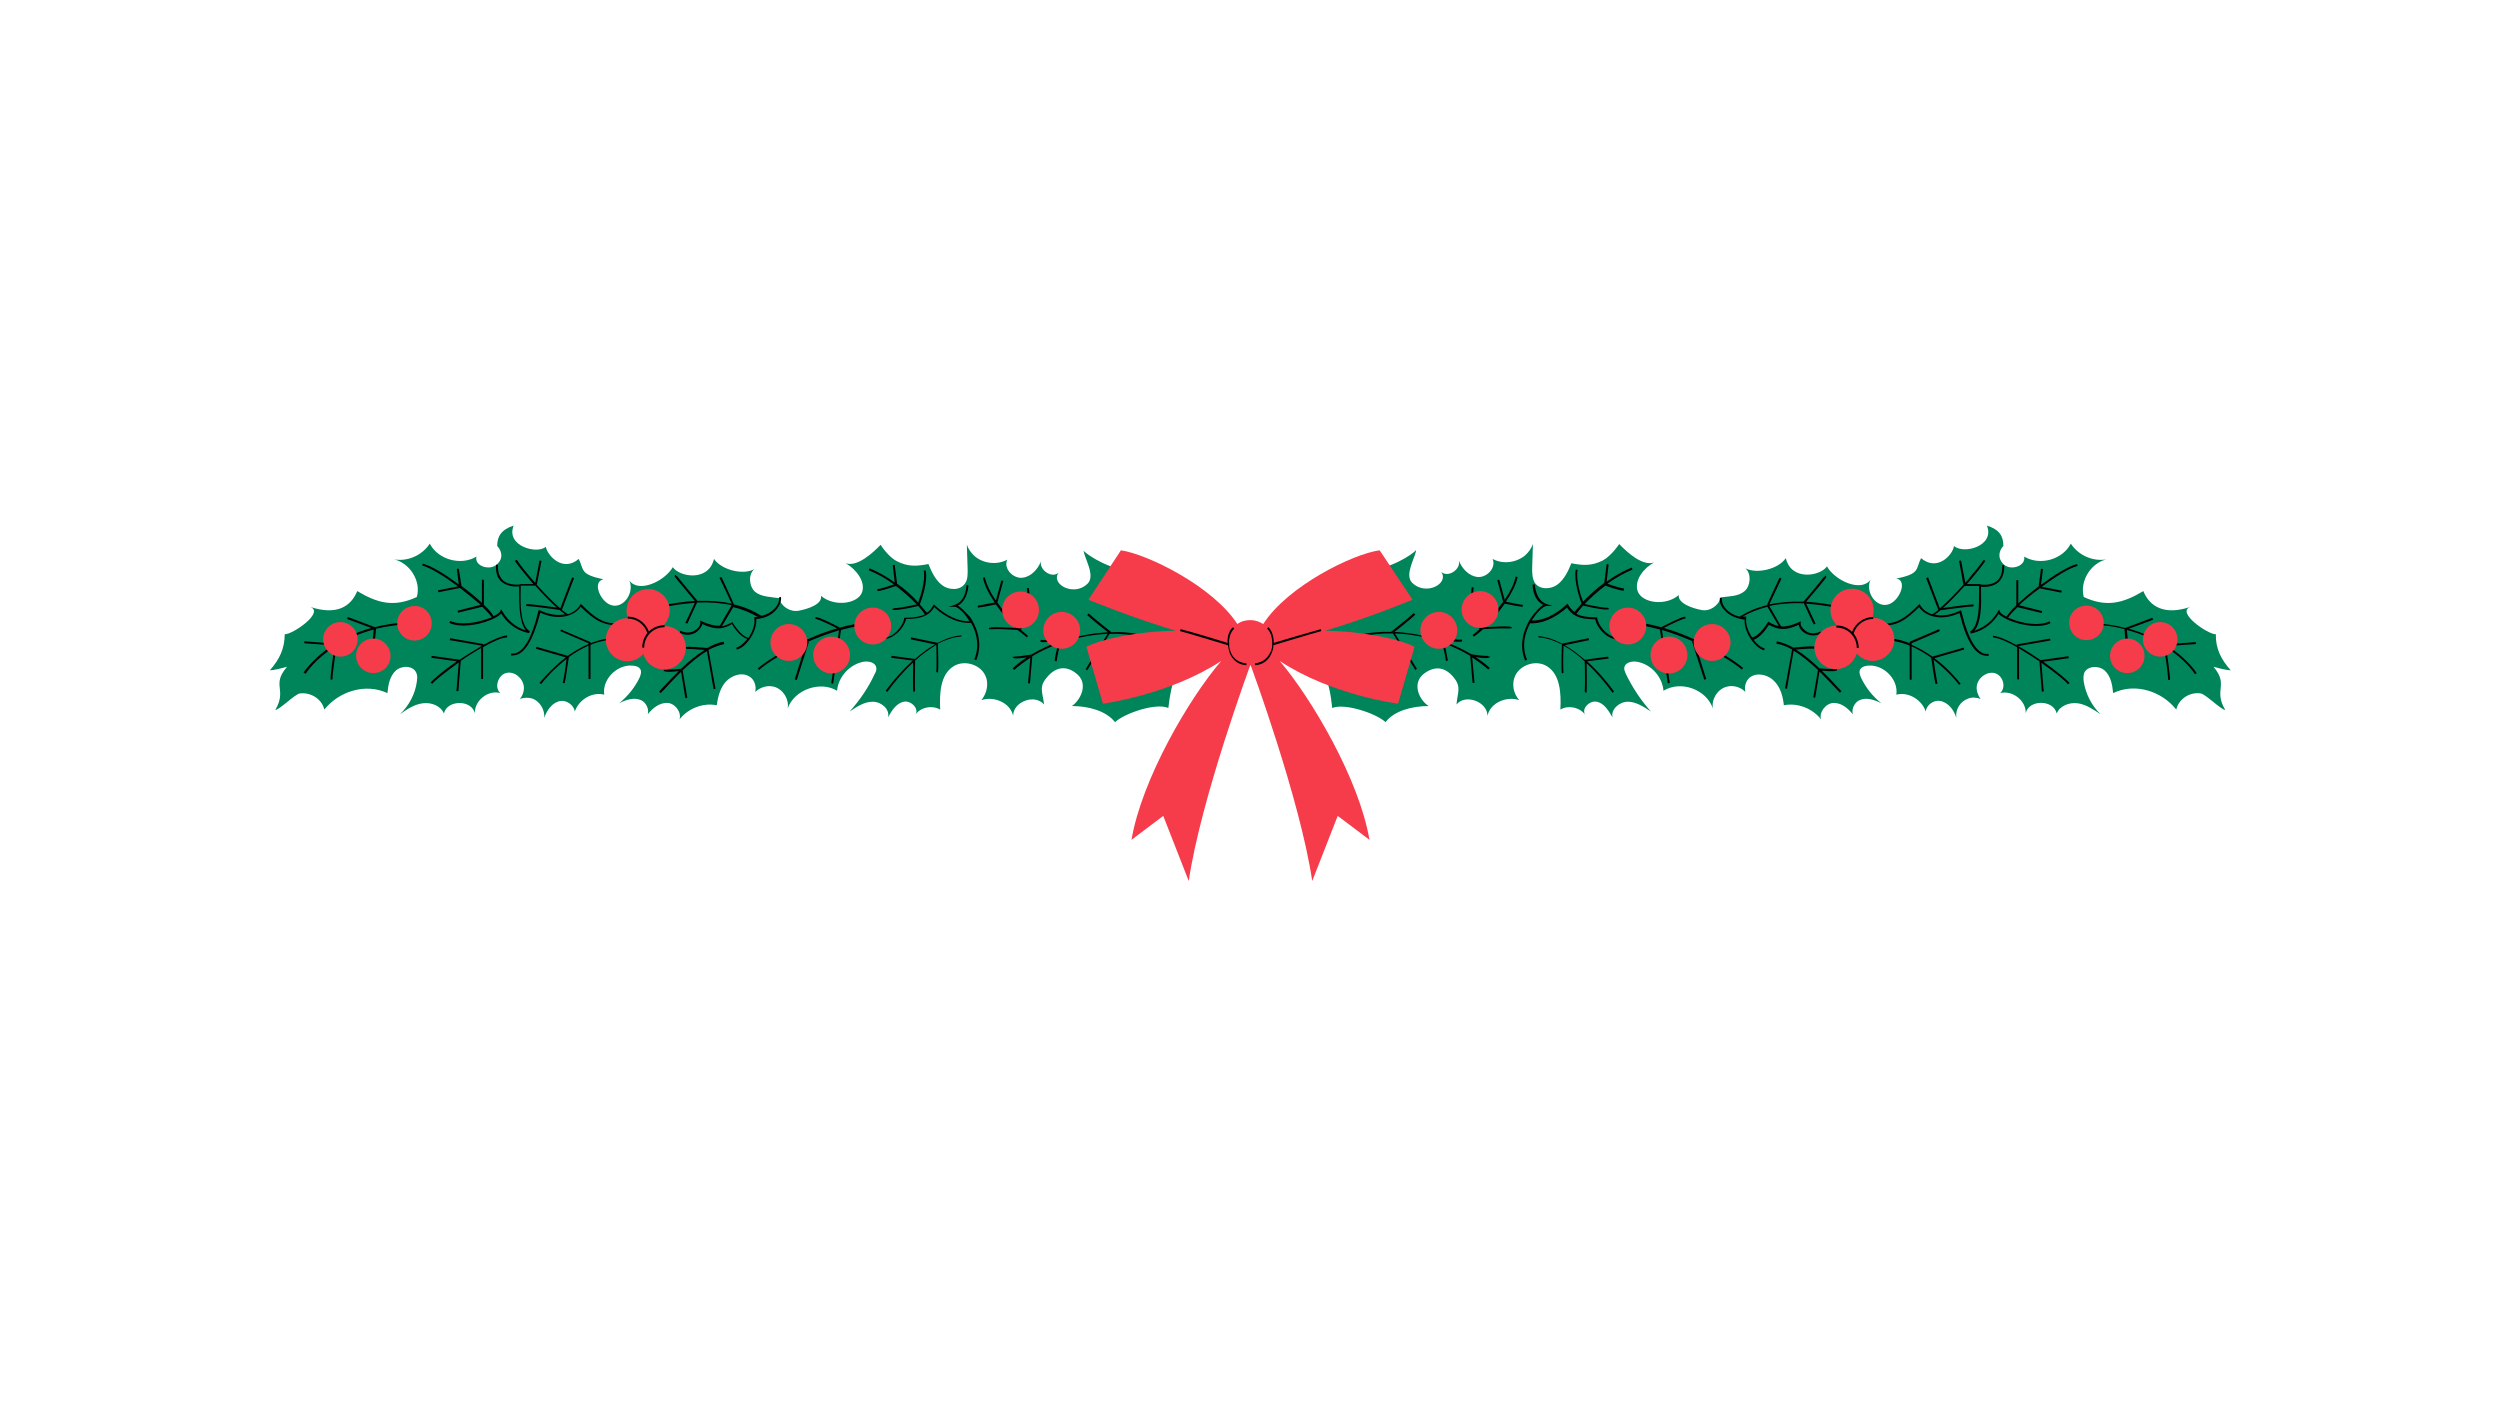 <svg xmlns="http://www.w3.org/2000/svg" xmlns:xlink="http://www.w3.org/1999/xlink" width="1920" zoomAndPan="magnify" viewBox="0 0 1440 810" height="1080" preserveAspectRatio="xMidYMid meet" version="1.0"><defs><clipPath id="c71dd1dedf"><path d="M 155.414 302.348 L 1284.914 302.348 L 1284.914 416 L 155.414 416 Z M 155.414 302.348 " clip-rule="nonzero"/></clipPath><clipPath id="1610877d5a"><path d="M 186 316 L 1255 316 L 1255 507.848 L 186 507.848 Z M 186 316 " clip-rule="nonzero"/></clipPath></defs><g clip-path="url(#c71dd1dedf)"><path fill="#008459" d="M 600.484 321.945 C 600.258 322.395 600.258 322.621 600.035 323.074 C 600.258 322.621 600.258 322.395 600.484 321.945 Z M 701.195 365.781 C 697.133 366.008 693.293 366.008 689.23 366.234 C 689.004 365.102 689.004 363.973 688.777 363.07 C 674.551 359.227 657.391 338.441 652.648 328.949 C 640.906 328.949 626.227 319.91 624.195 317.199 C 624.422 321.266 631.195 331.434 626.453 336.18 C 618.777 343.863 605 336.633 609.742 329.852 C 605.68 333.469 598.453 328.047 599.582 323.301 C 597.777 328.047 593.711 332.34 588.742 332.789 C 583.324 333.242 577.906 327.367 580.164 322.395 C 574.293 325.559 566.387 324.656 561.422 320.363 C 559.387 318.555 557.809 316.297 556.902 313.809 C 557.129 318.328 557.129 323.074 557.355 327.594 C 557.355 330.531 557.582 333.695 555.773 336.18 C 553.066 340.246 546.516 340.02 542.68 337.082 C 538.84 334.145 536.582 329.402 534.773 324.883 C 528 326.238 522.809 326.465 516.711 323.301 C 511.969 321.039 507.453 314.262 507.227 313.809 C 502.484 318.781 493.676 326.691 487.129 324.43 C 492.773 327.594 498.645 334.824 496.613 340.926 C 494.355 347.93 480.355 349.738 472.902 343.184 C 473.805 348.156 465 350.867 460.031 351.77 C 455.062 352.676 449.871 349.285 448.742 344.539 C 444.227 343.863 438.578 343.863 434.969 340.926 C 431.355 337.762 430.902 330.758 434.516 327.82 C 427.969 331.434 415.547 328.27 411.258 321.945 C 408.098 335.277 391.387 332.34 387.547 326.691 C 382.805 334.824 367.902 341.828 362.48 334.371 C 365.418 340.699 360 349.738 353.223 348.832 C 346.223 347.93 340.578 335.051 347.578 333.695 C 333.805 330.758 336.516 328.27 333.352 321.945 C 324.094 329.852 315.289 319.91 314.383 314.941 C 309.418 319.457 291.125 314.488 295.867 302.738 C 288.867 304.996 286.383 308.84 286.383 314.488 C 288.641 316.746 290.449 321.492 286.16 325.109 C 282.094 328.949 273.062 326.012 274.418 320.59 C 265.609 326.012 252.285 322.395 247.547 313.133 C 243.027 320.137 233.996 323.977 225.867 321.945 C 235.578 323.527 242.805 334.371 240.094 343.863 C 226.996 349.965 217.512 347.477 205.77 340.473 C 202.156 349.285 194.027 354.707 178.449 349.512 C 187.48 352.449 168.512 365.555 163.996 365.328 C 163.996 373.691 160.836 380.016 155.414 386.117 C 158.574 385.891 161.965 384.988 165.352 384.082 C 156.094 394.703 165.574 396.965 158.574 408.938 C 160.836 408.938 169.867 399.902 172.578 399.449 C 178.898 398.547 185.449 402.613 186.801 408.715 C 195.383 398.094 210.512 393.348 223.156 399.223 C 223.609 394.477 224.512 389.508 227.898 386.344 C 231.285 383.18 238.062 383.18 239.867 387.699 C 240.547 389.281 240.32 390.863 240.094 392.672 C 239.191 399.676 235.578 406.453 230.383 411.426 C 234.449 408.488 238.512 405.777 243.48 405.098 C 248.223 404.422 253.867 406.453 255.676 410.973 C 257.48 403.062 271.48 402.84 273.512 410.746 C 273.289 403.516 281.191 397.191 288.191 399.223 C 284.578 396.059 286.836 389.055 291.352 387.699 C 296.094 386.344 301.062 390.41 301.738 395.383 C 301.965 398.094 301.062 400.578 299.48 402.613 C 301.738 401.707 304.449 401.707 306.707 402.387 C 310.996 403.969 313.934 408.941 313.48 413.457 C 315.062 408.941 318.223 404.422 322.965 403.742 C 326.805 403.289 330.645 406.453 331.094 409.844 C 333.352 403.066 341.031 398.32 348.031 400.129 C 346.676 390.637 356.609 381.598 365.871 383.633 C 367 383.859 368.129 384.309 368.805 385.441 C 369.707 386.797 369.031 388.828 368.352 390.41 C 365.645 396.059 361.578 401.031 356.609 405.098 C 360.449 403.066 365.191 401.484 369.258 403.289 C 372.191 404.645 374 408.488 373.094 411.426 C 376.031 407.809 379.645 404.871 384.16 404.871 C 388.902 404.871 392.742 410.52 391.387 414.363 C 396.355 408.035 404.934 404.645 412.836 406.227 C 413.516 401.258 414.871 396.285 418.031 392.672 C 421.418 389.055 427.062 387.02 431.355 389.508 C 434.516 391.09 435.871 395.383 434.969 398.547 C 437.902 395.832 442.191 394.477 446.031 395.609 C 451.227 397.191 454.613 402.84 453.711 408.035 C 457.547 397.191 472.453 391.992 482.16 397.867 C 482.84 389.734 489.613 382.504 497.516 381.145 C 500.453 380.695 504.289 381.598 504.742 384.535 C 504.969 385.891 504.516 387.02 503.84 388.152 C 500.227 396.059 495.258 403.289 489.387 409.844 C 493.453 407.133 497.742 404.195 502.711 404.195 C 507.68 404.195 512.645 408.488 511.516 413.234 C 513.551 409.391 516.258 405.098 520.551 404.195 C 524.84 403.289 529.809 408.488 527.098 411.875 C 530.031 407.359 536.809 406.004 541.551 408.715 C 541.098 399.449 541.551 388.379 549.453 383.633 C 555.551 380.016 564.582 382.727 567.516 389.055 C 569.777 393.574 568.422 399.449 565.258 403.289 C 572.258 400.805 581.969 404.645 583.551 412.328 C 583.551 404.195 595.969 399.449 601.391 405.777 C 600.484 398.32 598.227 395.609 603.195 389.957 C 607.938 384.309 613.809 383.18 619.68 387.699 C 627.355 393.348 622.613 403.066 617.422 406.68 C 626.906 406.68 637.066 409.391 642.262 415.945 C 647.906 410.746 665.969 404.645 672.969 407.809 C 676.359 375.27 689.453 374.594 705.488 374.594 C 706.617 373.914 707.52 372.785 707.746 371.43 C 708.422 368.266 704.582 365.555 701.195 365.781 Z M 839.844 321.945 C 840.07 322.395 840.07 322.621 840.297 323.074 C 840.07 322.621 840.07 322.395 839.844 321.945 Z M 732.586 371.43 C 732.809 372.785 733.715 374.141 734.844 374.594 C 750.875 374.82 764.199 375.27 767.359 407.809 C 774.359 404.871 792.422 410.746 798.07 415.945 C 803.035 409.391 813.426 406.68 822.906 406.68 C 817.488 403.289 812.746 393.348 820.648 387.699 C 826.746 383.406 832.391 384.309 837.133 389.957 C 841.875 395.609 839.617 398.32 838.941 405.777 C 844.133 399.449 856.781 404.195 856.781 412.328 C 858.359 404.645 868.07 400.805 875.07 403.289 C 871.684 399.449 870.555 393.801 872.812 389.055 C 875.973 382.727 884.781 380.016 890.875 383.633 C 898.781 388.379 899.23 399.449 898.781 408.715 C 903.297 406.004 910.07 407.359 913.23 411.875 C 910.523 408.488 915.488 403.289 919.781 404.195 C 924.07 405.098 926.555 409.391 928.812 413.234 C 927.684 408.488 932.879 404.195 937.621 404.195 C 942.359 404.195 946.879 407.133 950.941 409.844 C 945.07 403.289 940.328 396.059 936.488 388.152 C 936.039 387.02 935.359 385.664 935.586 384.535 C 936.039 381.598 939.879 380.695 942.812 381.145 C 950.941 382.504 957.492 389.734 958.168 397.867 C 968.105 391.766 982.781 396.965 986.621 408.035 C 985.715 402.84 989.105 397.191 994.297 395.609 C 998.137 394.477 1002.426 395.609 1005.363 398.547 C 1004.457 395.383 1005.812 391.09 1008.977 389.508 C 1013.266 387.246 1019.137 389.055 1022.297 392.672 C 1025.684 396.285 1027.039 401.484 1027.492 406.227 C 1035.395 404.645 1043.977 408.035 1048.945 414.363 C 1047.59 410.52 1051.426 405.098 1056.168 404.871 C 1060.684 404.871 1064.297 407.809 1067.234 411.426 C 1066.332 408.488 1068.137 404.645 1071.074 403.289 C 1075.137 401.484 1079.652 403.066 1083.719 405.098 C 1078.75 401.258 1074.688 396.059 1071.977 390.41 C 1071.297 388.828 1070.621 387.02 1071.523 385.441 C 1072.203 384.535 1073.332 383.859 1074.461 383.633 C 1083.719 381.598 1093.652 390.637 1092.297 400.129 C 1099.301 398.32 1106.977 403.066 1109.234 409.844 C 1109.461 406.453 1113.523 403.066 1117.363 403.742 C 1122.105 404.422 1125.492 408.941 1126.848 413.457 C 1126.172 408.715 1129.105 403.969 1133.621 402.387 C 1135.879 401.484 1138.59 401.707 1140.848 402.613 C 1139.266 400.578 1138.363 397.867 1138.59 395.383 C 1139.043 390.637 1144.234 386.57 1148.977 387.699 C 1153.719 389.055 1155.75 395.832 1152.137 399.223 C 1159.137 397.414 1167.043 403.516 1166.816 410.746 C 1168.621 402.84 1182.848 402.84 1184.656 410.973 C 1186.461 406.453 1192.105 404.422 1196.848 405.098 C 1201.59 405.777 1205.883 408.715 1209.945 411.426 C 1204.754 406.453 1201.363 399.676 1200.234 392.672 C 1200.012 391.09 1200.012 389.281 1200.461 387.699 C 1202.27 383.406 1209.043 383.18 1212.43 386.344 C 1215.816 389.508 1216.719 394.477 1217.172 399.223 C 1229.816 393.121 1245.172 398.094 1253.527 408.715 C 1254.883 402.613 1261.43 398.32 1267.754 399.449 C 1270.461 399.902 1279.496 408.938 1281.754 408.938 C 1274.754 397.191 1284.012 394.703 1274.98 384.082 C 1278.367 384.988 1281.754 385.891 1284.914 386.117 C 1279.496 380.016 1276.109 373.691 1276.332 365.328 C 1271.816 365.555 1252.848 352.449 1261.883 349.512 C 1246.527 354.707 1238.172 349.285 1234.559 340.473 C 1222.816 347.477 1213.332 349.965 1200.234 343.863 C 1197.754 334.371 1204.754 323.527 1214.461 321.945 C 1206.332 323.977 1197.301 320.137 1192.785 313.133 C 1188.043 322.395 1174.945 326.012 1165.914 320.59 C 1167.043 326.012 1158.234 328.949 1154.172 325.109 C 1150.105 321.266 1151.688 316.746 1153.945 314.488 C 1153.945 308.84 1151.688 304.996 1144.461 302.738 C 1149.203 314.488 1131.137 319.461 1125.492 314.488 C 1124.816 319.684 1115.781 329.402 1106.523 321.492 C 1103.363 327.82 1106.074 330.531 1092.297 333.242 C 1099.301 334.371 1093.652 347.477 1086.652 348.383 C 1079.652 349.285 1074.461 340.246 1077.395 333.922 C 1071.977 341.379 1056.848 334.371 1052.332 326.238 C 1048.492 331.887 1031.781 334.824 1028.621 321.492 C 1024.332 327.82 1012.137 330.758 1005.363 327.367 C 1008.977 330.531 1008.297 337.535 1004.91 340.473 C 1001.297 343.637 995.879 343.41 991.137 344.09 C 990.008 348.832 984.812 352.449 979.844 351.32 C 974.879 350.414 966.297 347.477 966.973 342.734 C 959.523 349.285 945.75 347.477 943.266 340.473 C 941.23 334.145 946.879 327.141 952.75 323.977 C 946.199 326.238 937.395 318.328 932.652 313.359 C 932.652 313.586 927.91 320.363 923.168 322.848 C 916.844 326.012 911.875 325.785 905.102 324.43 C 903.297 328.949 901.039 333.695 897.199 336.633 C 893.359 339.57 886.812 339.797 884.102 335.727 C 882.523 333.242 882.523 330.078 882.523 327.141 C 882.746 322.621 882.746 317.879 882.973 313.359 C 882.07 315.844 880.488 318.102 878.457 319.91 C 873.262 324.203 865.586 325.109 859.715 321.945 C 861.973 326.914 856.555 332.789 851.133 332.34 C 846.168 331.887 842.102 327.594 840.297 322.848 C 841.648 327.82 834.199 333.016 830.133 329.402 C 834.875 336.18 821.328 343.41 813.426 335.727 C 808.684 330.984 815.457 320.816 815.684 316.746 C 813.875 319.461 799.199 328.496 787.23 328.496 C 782.488 337.988 765.328 358.777 751.102 362.617 C 750.875 363.746 750.875 364.879 750.648 365.781 C 746.809 365.781 742.746 365.555 738.68 365.328 C 735.746 365.555 731.906 368.266 732.586 371.43 Z M 732.586 371.43 " fill-opacity="1" fill-rule="nonzero"/></g><path fill="#000000" d="M 658.52 366.008 L 658.293 367.137 C 652.195 365.555 645.648 364.879 639.098 365.102 L 626.227 386.117 L 625.324 385.441 L 637.969 365.102 C 628.711 365.555 619.453 367.363 611.098 370.301 C 609.969 372.785 609.066 377.758 608.613 380.922 L 607.484 380.695 C 607.484 379.789 608.391 374.367 609.742 370.754 C 604.324 372.785 599.129 375.27 594.613 377.984 L 593.258 393.574 L 592.129 393.574 L 593.484 378.887 C 590.098 381.145 586.938 383.406 584.227 385.891 L 583.324 384.988 C 585.582 382.727 588.293 380.695 591.453 378.66 C 587.84 379.113 584.227 379.566 583.551 378.887 C 583.324 378.66 583.324 378.434 583.324 378.207 L 584.453 378.434 C 584.453 378.207 584.453 378.207 584.227 377.984 C 584.906 378.434 589.648 377.758 593.938 377.078 C 598.906 374.141 604.551 371.43 610.648 369.395 C 610.871 368.945 611.098 368.719 611.324 368.492 C 610.648 368.492 609.52 368.719 608.613 368.945 C 605.227 369.621 601.164 370.301 599.129 369.621 L 599.582 368.492 C 601.391 369.172 605.453 368.266 608.613 367.816 C 612.227 367.137 612.906 367.137 613.355 367.816 C 613.582 368.266 613.133 368.719 612.906 368.945 C 621.035 366.234 629.613 364.652 638.195 364.199 C 635.262 361.941 628.035 356.066 626.227 354.258 L 627.133 353.352 C 629.391 355.613 639.098 363.297 640.227 364.199 C 645.648 363.746 652.195 364.426 658.52 366.008 Z M 235.578 359.453 L 235.578 358.324 C 228.352 358.777 221.805 359.68 215.934 361.262 L 200.352 355.387 L 199.898 356.516 L 213.898 361.715 C 205.543 363.973 198.77 367.363 193.125 370.754 L 175.285 369.395 L 175.285 370.527 L 191.543 371.656 C 180.48 379.113 175.285 386.797 174.836 387.246 L 175.965 388.152 C 176.414 387.473 181.383 379.789 192.672 372.559 C 191.996 376.629 190.188 389.281 190.414 391.539 L 191.543 391.316 C 191.32 389.508 193.125 376.852 194.027 371.656 C 199.672 368.266 206.672 364.879 215.254 362.617 C 214.801 366.91 213.672 379.789 214.352 381.145 L 215.48 380.695 C 215.254 379.789 215.707 370.527 216.609 362.164 C 222.254 360.809 228.578 359.906 235.578 359.453 Z M 335.16 348.383 L 334.48 347.93 L 334.031 348.609 C 332.902 350.641 330.418 352.676 327.258 353.805 C 326.352 353.352 324.996 352.449 323.645 351.32 L 330.645 333.016 L 329.516 332.566 L 322.738 350.414 C 318.676 347.027 313.707 341.828 309.191 336.859 L 311.902 323.074 L 310.773 322.848 L 308.289 335.727 C 303.547 330.305 299.254 325.109 297.676 322.395 L 296.547 323.074 C 298.125 325.559 302.418 330.758 307.16 336.406 L 300.16 336.406 L 299.48 336.633 C 299.48 336.633 293.383 337.535 289.77 334.371 C 287.512 332.113 286.609 329.176 286.836 325.332 L 285.707 325.332 C 285.48 329.629 286.383 333.016 288.867 335.051 C 292.254 337.988 297.223 337.988 299.031 337.762 C 299.031 338.441 299.031 338.891 299.031 339.57 C 299.031 348.156 299.031 358.324 302.867 363.07 C 299.48 362.164 293.383 359.227 289.32 351.996 L 288.641 350.867 L 288.191 351.996 C 287.965 352.676 286.609 353.805 284.352 354.934 C 283.449 353.352 281.418 350.867 278.707 348.383 L 278.707 333.922 L 277.578 333.922 L 277.578 347.254 C 274.191 344.09 270.125 340.699 265.836 337.535 L 264.254 327.594 L 263.125 327.594 L 264.254 336.633 C 256.352 330.758 248.223 325.785 243.48 324.656 L 243.254 325.785 C 247.77 326.914 255.898 331.887 263.805 337.762 L 252.285 340.02 L 252.512 341.152 L 264.934 338.664 C 269.223 342.055 273.512 345.445 276.898 348.383 L 263.578 351.77 L 263.805 352.902 L 277.805 349.512 C 280.289 351.996 282.32 354.031 283.223 355.613 C 282.77 355.84 282.32 356.066 281.867 356.066 C 274.867 358.777 265.16 360.359 259.289 357.645 L 258.836 358.777 C 264.934 361.715 275.094 360.133 282.32 357.195 C 283.902 356.516 287.289 355.16 288.641 353.352 C 294.738 363.297 304.449 364.652 304.902 364.652 L 304.902 363.973 L 305.125 363.52 C 299.707 360.359 299.707 348.383 299.934 339.344 C 299.934 338.664 299.934 337.988 299.934 337.309 L 308.289 337.309 C 312.352 341.828 316.867 346.574 320.707 349.965 C 315.965 349.285 305.805 347.93 303.094 347.93 L 303.094 349.059 C 306.031 349.059 319.352 350.867 322.289 351.32 C 323.418 352.223 324.547 353.129 325.449 353.805 C 321.609 354.707 316.645 354.258 310.996 351.547 L 310.32 351.32 L 310.094 351.996 C 306.031 368.945 300.609 377.305 294.512 376.402 L 294.289 377.531 C 294.738 377.531 294.965 377.531 295.418 377.531 C 301.738 377.531 306.934 369.395 311.223 352.902 C 322.516 358.098 331.32 354.258 334.48 349.512 C 341.707 356.516 347.578 361.035 357.516 359.906 L 357.289 358.777 C 348.031 360.133 342.387 355.613 335.16 348.383 Z M 435.645 356.516 C 436.098 363.746 429.773 373.012 424.355 374.141 L 424.129 373.012 C 426.16 372.559 428.418 370.527 430.449 368.039 C 426.387 366.91 422.547 361.262 421.645 359.453 C 416.902 362.164 413.062 363.297 404.484 359.453 C 404.258 361.035 402.902 362.617 401.32 363.973 C 398.387 366.008 394.773 366.234 391.387 364.426 L 391.836 363.297 C 396.129 365.328 399.062 363.973 400.645 362.844 C 402.676 361.488 403.578 359.68 403.355 358.551 L 403.355 357.422 L 404.258 357.871 C 408.773 359.906 411.934 360.582 414.645 360.359 L 421.418 348.609 C 415.32 347.254 408.773 346.801 401.547 347.027 L 395.902 359.227 L 394.773 358.777 L 400.191 347.254 C 393.871 347.703 387.094 348.609 380.094 350.191 L 379.871 349.059 C 387.094 347.477 393.871 346.574 400.191 346.121 C 388.449 332.113 388.449 332.113 388.676 331.66 L 388.902 331.207 L 389.352 331.207 L 389.352 331.887 L 389.805 331.66 C 390.258 332.34 397.258 340.699 401.773 346.121 C 409 345.895 415.547 346.348 421.418 347.703 C 420.289 345.219 416.902 337.762 414.418 332.789 L 415.547 332.34 C 420.742 343.41 422.32 347.027 422.773 348.156 C 428.645 349.512 433.84 351.77 438.578 354.707 C 441.742 354.031 444.449 352.449 446.484 350.191 C 448.289 348.156 448.969 345.895 448.742 344.09 L 449.871 343.863 C 450.098 346.121 449.191 348.609 447.387 350.867 C 444.449 354.484 440.16 356.289 435.645 356.516 Z M 434.516 355.387 L 435.191 355.387 C 435.645 355.387 436.098 355.387 436.547 355.387 C 432.258 352.902 427.516 350.867 422.32 349.738 L 415.773 360.809 C 417.578 360.359 419.387 359.68 421.418 358.551 L 421.871 358.324 L 422.098 358.777 C 422.098 358.777 426.84 366.684 431.129 367.363 C 433.387 363.973 434.969 359.906 434.516 356.289 Z M 416.902 369.621 C 413.742 370.074 410.578 371.43 407.418 373.238 C 404.484 373.012 396.129 372.109 395 372.785 L 395.449 373.914 C 396.129 373.691 400.871 373.914 405.836 374.367 C 401.094 377.305 396.355 381.371 392.289 385.215 C 388.449 385.664 383.934 385.891 383.258 385.441 C 383.484 385.441 383.484 385.664 383.484 385.891 L 382.352 385.441 C 382.129 385.664 382.352 385.891 382.352 386.344 C 382.578 386.57 383.031 387.473 390.934 386.57 C 388.223 389.281 385.516 391.992 383.484 394.254 C 381.902 395.832 380.773 397.191 379.645 398.32 L 380.547 399.223 C 381.676 398.094 383.031 396.738 384.387 395.156 C 386.645 392.672 389.352 389.957 392.289 387.02 L 394.773 402.16 L 395.902 401.934 L 393.191 386.117 C 397.484 382.051 402.227 377.984 407.191 375.047 L 411.031 396.965 L 412.16 396.738 L 408.094 374.367 C 411.031 372.785 414.191 371.656 417.129 370.977 Z M 340.129 370.527 L 340.129 369.848 L 323.191 362.617 L 322.738 363.52 L 338.996 370.527 L 338.996 370.977 C 334.707 372.785 330.645 375.27 327.031 377.758 L 308.965 372.559 L 308.738 373.691 L 325.902 378.66 C 318.676 384.309 313.254 390.41 310.773 393.348 L 311.676 394.027 C 313.934 391.09 319.352 384.988 326.352 379.566 C 325.902 382.953 324.773 391.539 324.094 393.348 L 325.223 393.574 C 325.902 391.316 327.258 380.469 327.707 378.434 C 331.094 375.949 334.934 373.691 338.996 371.883 L 338.996 391.09 L 340.129 391.09 L 340.129 371.43 C 345.547 369.172 351.418 368.039 357.738 368.492 L 357.738 367.363 C 351.645 367.137 345.773 368.266 340.129 370.527 Z M 292.254 366.008 C 288.867 366.234 283.902 368.492 278.48 371.43 L 278.48 370.977 L 259.289 367.59 L 259.062 368.719 L 277.352 371.883 L 277.352 372.109 C 273.289 374.594 268.77 377.305 264.707 380.016 L 248.676 377.758 L 248.449 378.887 L 263.125 380.922 C 254.996 386.57 248.676 391.992 247.996 393.348 L 249.125 393.801 C 249.578 392.672 256.125 387.473 264.254 381.598 L 262.898 398.094 L 264.027 398.094 L 265.383 380.695 C 269.223 377.984 273.289 375.496 277.125 373.238 L 277.125 391.09 L 278.254 391.09 L 278.254 372.785 C 283.676 369.621 288.641 367.363 292.031 367.137 Z M 553.969 366.008 C 549.453 366.234 544.711 367.816 540.195 370.301 L 524.84 367.137 L 524.613 368.266 L 538.613 371.203 C 534.551 373.465 530.711 376.402 527.098 379.566 L 513.547 377.758 L 513.324 378.887 L 525.742 380.469 C 519.871 385.891 514.453 391.992 510.16 397.867 L 511.066 398.547 C 515.129 392.895 520.324 386.797 525.969 381.598 C 525.742 398.094 525.969 398.32 526.195 398.547 L 526.645 398.77 L 526.645 398.094 L 527.098 397.867 C 526.871 396.965 527.098 387.02 527.098 380.469 C 530.938 377.078 535.227 373.914 539.293 371.43 C 539.516 377.531 539.516 386.344 539.293 387.02 L 539.742 387.246 L 540.195 387.473 C 540.645 386.344 540.422 374.82 540.195 370.754 C 544.711 368.492 549.227 366.91 553.516 366.684 Z M 551.711 348.832 C 557.582 345.672 557.809 337.535 557.809 337.082 L 556.68 337.082 C 556.68 337.082 556.68 346.121 549.902 348.383 L 546.516 349.512 L 550.129 349.512 C 551.258 349.512 554.645 351.996 557.582 356.516 C 557.809 356.969 558.035 357.422 558.484 357.871 C 552.164 358.098 544.938 354.707 538.387 348.609 L 537.938 348.156 L 537.484 348.832 C 536.582 350.414 535.453 351.996 533.871 352.902 C 532.516 351.32 531.16 349.738 529.809 348.156 C 530.484 346.348 534.551 335.953 533.195 328.496 L 532.066 328.723 C 533.195 335.277 529.809 344.316 528.902 347.027 C 525.289 342.957 521.227 339.344 516.711 336.18 L 515.355 325.332 L 514.227 325.559 L 515.355 335.504 C 510.613 332.113 505.871 329.402 500.902 327.367 L 500.453 328.496 C 505.418 330.531 510.387 333.242 514.902 336.633 C 512.195 337.535 507 339.344 505.418 339.344 L 505.418 340.473 C 507.68 340.473 514.453 337.988 516.031 337.535 C 520.324 340.699 524.387 344.316 528 348.156 C 521.902 349.512 515.582 350.641 514.68 350.191 C 514.68 350.191 514.68 350.191 514.902 350.414 L 513.773 350.867 C 513.773 351.094 514 351.32 515.582 351.32 C 517.387 351.32 521.227 350.867 528.902 349.059 C 530.258 350.641 531.613 352.223 532.742 353.805 C 530.258 355.16 526.645 355.84 521.227 355.84 L 520.773 355.84 L 520.773 356.289 C 520.098 360.809 514.453 367.59 508.129 367.59 L 508.129 368.266 C 515.129 368.266 521 361.262 521.902 356.516 C 531.84 356.516 535.453 354.031 538.16 349.738 C 544.938 356.066 552.613 359.227 559.387 358.777 C 561.871 363.297 564.809 371.203 561.195 379.789 L 562.324 380.242 C 566.84 369.395 561.422 359.453 558.938 355.613 C 556.227 352.676 553.742 349.965 551.711 348.832 Z M 591.453 367.137 L 592.129 366.234 C 591 365.328 589.422 363.973 587.84 362.617 L 588.293 362.617 L 588.52 362.164 C 588.742 361.488 594.164 344.992 592.582 338.664 L 591.453 338.891 C 592.809 344.316 588.52 358.777 587.613 361.488 C 587.387 361.488 587.164 361.488 586.711 361.488 C 582.648 357.645 578.129 352.449 574.516 347.027 L 577.906 334.598 L 576.777 334.371 L 573.613 345.895 C 570.453 341.379 568.195 336.633 567.293 332.566 L 566.164 332.789 C 567.066 337.082 569.551 342.055 572.938 347.027 C 569.098 347.703 564.129 348.832 563.227 348.832 L 563.227 349.965 C 564.355 349.965 571.809 348.609 573.613 348.156 C 577 353.129 581.293 357.871 584.906 361.715 C 570.227 360.809 569.777 361.488 569.551 361.941 L 569.777 362.617 L 570.227 362.164 L 570.68 362.164 C 570.68 362.391 570.453 362.391 570.453 362.617 C 571.355 362.164 578.809 362.391 586.035 362.844 C 588.066 364.199 589.871 365.781 591.453 367.137 Z M 502.711 358.324 C 496.613 358.551 490.289 359.68 483.742 361.488 C 481.711 360.359 472 355.387 469.742 355.387 L 469.742 356.516 C 471.098 356.516 477.418 359.453 482.16 361.941 C 475.84 363.746 469.516 366.234 463.645 368.945 C 459.805 367.363 453.031 364.426 451.902 363.746 L 451.227 364.652 C 452.355 365.555 458.676 368.039 462.289 369.621 C 450.547 375.047 440.613 381.371 436.547 384.988 L 437.227 385.891 C 441.969 381.598 452.129 375.496 463.871 370.301 C 464.098 370.301 464.324 370.527 464.324 370.527 L 457.773 391.316 L 458.902 391.766 L 465.902 369.848 L 465.453 369.621 C 471.098 367.137 477.195 364.879 483.289 363.07 L 478.773 393.574 L 479.902 393.801 L 484.418 362.844 C 490.969 361.035 497.289 359.906 502.938 359.68 Z M 801.23 363.973 C 802.359 363.07 812.07 355.387 814.328 353.129 L 815.23 354.031 C 813.426 355.84 806.199 361.715 803.262 363.973 C 811.844 364.426 820.648 366.008 828.555 368.719 C 828.328 368.492 827.875 368.266 828.102 367.59 C 828.328 366.91 829.23 366.91 832.844 367.59 C 836.004 368.039 840.07 368.719 841.875 368.266 L 842.328 369.395 C 840.297 370.074 836.004 369.395 832.844 368.719 C 831.941 368.492 830.812 368.492 830.133 368.266 C 830.359 368.492 830.586 368.945 830.812 369.172 C 836.91 371.203 842.555 373.914 847.52 376.852 C 851.586 377.531 856.555 377.984 857.23 377.758 C 857.23 377.758 857.004 377.984 857.004 378.207 L 858.133 377.984 C 858.133 378.207 858.133 378.434 857.91 378.66 C 857.23 379.34 853.617 379.113 850.004 378.434 C 852.941 380.469 855.648 382.504 858.133 384.762 L 857.23 385.664 C 854.52 383.18 851.359 380.922 847.973 378.66 L 849.328 393.348 L 848.199 393.348 L 846.844 377.758 C 842.328 375.047 837.133 372.559 831.715 370.527 C 833.07 374.141 833.746 379.789 833.973 380.469 L 832.844 380.695 C 832.391 377.531 831.488 372.559 830.359 370.074 C 822.004 367.137 812.746 365.102 803.488 364.879 L 816.133 385.215 L 815.23 385.891 L 802.359 364.879 C 795.812 364.652 789.488 365.328 783.164 366.91 L 782.941 365.781 C 788.133 364.426 794.684 363.746 801.23 363.973 Z M 1223.719 362.391 C 1224.398 370.754 1225.074 380.016 1224.848 380.922 L 1225.977 381.371 C 1226.656 380.016 1225.527 366.91 1225.074 362.844 C 1233.656 365.102 1240.656 368.492 1246.301 371.883 C 1247.203 376.852 1249.012 389.734 1248.785 391.539 L 1249.914 391.766 C 1250.141 389.734 1248.332 377.078 1247.656 372.785 C 1258.945 380.016 1263.914 387.699 1264.367 388.379 L 1265.27 387.699 C 1264.816 387.02 1259.852 379.34 1248.559 372.109 L 1264.816 370.977 L 1264.816 369.848 L 1246.98 371.203 C 1241.559 367.816 1234.559 364.426 1226.203 362.164 L 1240.203 356.969 L 1239.754 355.84 L 1224.172 361.715 C 1218.301 360.133 1211.754 359.227 1204.527 358.777 L 1204.527 359.906 C 1211.754 359.906 1218.074 360.809 1223.719 362.391 Z M 1082.59 359.004 L 1082.363 360.133 C 1092.523 361.262 1098.172 356.742 1105.395 349.738 C 1108.559 354.484 1117.363 358.324 1128.656 353.129 C 1132.719 369.621 1137.914 377.758 1144.461 377.758 C 1144.914 377.758 1145.137 377.758 1145.59 377.758 L 1145.363 376.629 C 1139.266 377.531 1133.848 369.172 1129.785 352.223 L 1129.559 351.547 L 1128.879 351.77 C 1123.234 354.484 1118.492 354.934 1114.43 354.031 C 1115.332 353.352 1116.461 352.676 1117.59 351.547 C 1120.523 351.094 1133.848 349.285 1136.785 349.285 L 1136.785 348.156 C 1134.074 348.156 1123.914 349.512 1119.172 350.191 C 1123.008 346.801 1127.523 342.055 1131.59 337.535 L 1139.945 337.535 C 1139.945 338.215 1139.945 338.891 1139.945 339.57 C 1139.945 348.383 1140.172 360.582 1134.75 363.746 L 1134.977 364.199 L 1134.977 364.879 C 1135.43 364.879 1145.137 363.52 1151.234 353.578 C 1152.59 355.16 1155.977 356.742 1157.559 357.422 C 1164.785 360.359 1174.945 361.941 1181.043 359.004 L 1180.59 357.871 C 1174.719 360.809 1165.008 359.227 1158.008 356.289 C 1157.559 356.066 1157.105 355.84 1156.656 355.84 C 1157.559 354.258 1159.59 352.223 1162.074 349.738 L 1176.074 353.129 L 1176.301 351.996 L 1162.977 348.609 C 1166.363 345.445 1170.43 342.055 1174.945 338.891 L 1187.363 341.379 L 1187.59 340.246 L 1176.074 337.988 C 1183.75 332.34 1191.883 327.141 1196.625 326.012 L 1196.398 324.883 C 1191.656 326.012 1183.527 330.984 1175.621 336.859 L 1176.75 327.82 L 1175.621 327.594 L 1174.27 337.762 C 1169.977 340.926 1165.914 344.539 1162.527 347.477 L 1162.527 334.145 L 1161.398 334.145 L 1161.398 348.609 C 1158.688 351.32 1156.656 353.578 1155.75 355.16 C 1153.266 354.031 1152.137 352.902 1151.914 352.223 L 1151.461 351.094 L 1150.785 352.223 C 1146.719 359.453 1140.621 362.164 1137.234 363.297 C 1141.301 358.551 1141.301 348.156 1141.074 339.797 C 1141.074 339.117 1141.074 338.441 1141.074 337.988 C 1142.879 338.215 1147.848 338.215 1151.234 335.277 C 1153.492 333.016 1154.621 329.852 1154.398 325.559 L 1153.266 325.559 C 1153.492 329.402 1152.59 332.34 1150.559 334.371 C 1146.945 337.762 1140.848 336.633 1140.848 336.633 L 1140.172 336.406 L 1132.945 336.406 C 1137.914 330.758 1141.977 325.559 1143.559 323.074 L 1142.656 322.395 C 1141.074 324.883 1136.785 330.078 1132.043 335.727 L 1129.559 322.848 L 1128.43 323.074 L 1130.914 336.859 C 1126.395 341.828 1121.43 347.027 1117.363 350.414 L 1110.59 332.566 L 1109.461 333.016 L 1116.461 351.32 C 1115.105 352.449 1113.977 353.352 1112.848 353.805 C 1109.461 352.676 1107.203 350.641 1106.074 348.609 L 1105.621 347.93 L 1105.172 348.383 C 1097.945 355.613 1092.301 360.133 1082.59 359.004 Z M 993.168 351.32 C 991.137 349.059 990.234 346.574 990.684 344.316 L 991.812 344.539 C 991.586 346.348 992.266 348.609 994.07 350.641 C 996.105 352.902 998.812 354.484 1001.977 355.16 C 1006.719 352.223 1011.91 349.965 1017.781 348.609 C 1018.234 347.254 1019.812 343.863 1025.008 332.789 L 1026.137 333.242 C 1023.652 338.441 1020.266 345.672 1019.137 348.156 C 1025.234 346.801 1031.781 346.348 1038.781 346.574 C 1043.523 341.152 1050.297 332.789 1050.75 332.113 L 1051.203 332.34 L 1051.203 331.66 L 1051.652 331.66 L 1051.879 332.113 C 1052.105 332.566 1052.105 332.789 1040.363 346.574 C 1046.684 347.027 1053.461 347.93 1060.688 349.512 L 1060.461 350.641 C 1053.234 349.059 1046.684 348.156 1040.363 347.703 L 1045.781 359.227 L 1044.652 359.68 L 1039.008 347.477 C 1031.781 347.254 1025.234 347.703 1019.137 349.059 L 1025.91 360.809 C 1028.621 361.035 1031.781 360.359 1036.297 358.324 L 1037.203 357.871 L 1037.203 359.004 C 1036.977 360.133 1038.105 361.941 1039.91 363.297 C 1041.266 364.426 1044.426 365.781 1048.719 363.746 L 1049.168 364.879 C 1045.781 366.457 1042.168 366.457 1039.234 364.426 C 1037.426 363.297 1036.297 361.488 1036.074 359.906 C 1027.492 363.746 1023.652 362.391 1018.91 359.906 C 1017.781 361.715 1013.941 367.363 1010.105 368.492 C 1011.91 370.977 1014.395 373.012 1016.426 373.465 L 1016.203 374.594 C 1011.008 373.465 1004.461 364.199 1004.91 356.969 C 1000.168 356.289 995.879 354.484 993.168 351.32 Z M 1005.812 356.066 C 1005.363 359.68 1006.941 363.746 1009.199 367.137 C 1013.492 366.457 1018.008 358.777 1018.234 358.551 L 1018.461 358.098 L 1018.91 358.324 C 1020.941 359.453 1022.75 360.359 1024.555 360.582 L 1018.008 349.512 C 1012.812 350.867 1008.07 352.676 1003.781 355.16 C 1004.234 355.16 1004.684 355.16 1005.137 355.16 L 1005.812 355.16 Z M 1023.203 370.754 C 1026.137 371.203 1029.074 372.332 1032.234 374.141 L 1028.168 396.512 L 1029.297 396.738 L 1033.137 374.82 C 1038.105 377.758 1042.848 381.824 1047.137 385.891 L 1044.426 401.707 L 1045.555 401.934 L 1048.039 386.797 C 1050.977 389.734 1053.688 392.445 1055.945 394.93 C 1057.523 396.512 1058.652 397.867 1059.781 398.996 L 1060.688 398.094 C 1059.559 396.965 1058.203 395.609 1056.848 394.027 C 1054.816 391.766 1052.105 389.055 1049.395 386.344 C 1057.074 387.02 1057.75 386.344 1057.977 386.117 C 1058.203 385.891 1058.203 385.664 1057.977 385.215 L 1056.848 385.664 C 1056.848 385.441 1056.848 385.215 1057.074 385.215 C 1056.395 385.664 1051.879 385.215 1048.039 384.988 C 1043.977 381.145 1039.234 377.078 1034.492 374.141 C 1039.234 373.691 1044.203 373.465 1044.879 373.691 L 1045.332 372.559 C 1044.203 371.883 1035.621 372.785 1032.91 373.012 C 1029.75 371.203 1026.59 370.074 1023.426 369.395 Z M 1082.363 367.816 L 1082.363 368.945 C 1088.688 368.492 1094.559 369.621 1099.977 371.883 L 1099.977 391.539 L 1101.105 391.539 L 1101.105 372.332 C 1105.172 374.141 1109.008 376.402 1112.395 378.887 C 1112.621 380.922 1114.203 391.766 1114.879 394.027 L 1116.008 393.801 C 1115.559 391.992 1114.203 383.406 1113.75 380.016 C 1120.75 385.441 1126.172 391.316 1128.43 394.477 L 1129.332 393.801 C 1126.848 390.863 1121.652 384.535 1114.203 379.113 L 1131.363 374.141 L 1131.137 373.012 L 1113.074 378.207 C 1109.461 375.723 1105.395 373.238 1101.105 371.43 L 1101.105 370.527 L 1117.363 363.52 L 1116.914 362.391 L 1099.977 369.621 L 1099.977 370.527 C 1094.559 368.266 1088.688 367.137 1082.363 367.816 Z M 1148.074 367.137 C 1151.461 367.59 1156.43 369.621 1161.848 372.785 L 1161.848 391.316 L 1162.977 391.316 L 1162.977 373.465 C 1166.816 375.723 1170.879 378.434 1174.719 380.922 L 1176.074 398.32 L 1177.203 398.32 L 1175.848 381.824 C 1183.977 387.473 1190.527 392.895 1190.977 394.027 L 1192.105 393.574 C 1191.43 392.219 1184.883 386.797 1176.977 381.145 L 1191.656 379.113 L 1191.43 377.984 L 1175.398 380.242 C 1171.332 377.531 1167.043 374.594 1162.75 372.332 L 1162.75 372.109 L 1181.043 368.945 L 1180.816 367.816 L 1161.621 371.203 L 1161.621 371.656 C 1156.203 368.719 1151.234 366.457 1147.848 366.234 Z M 886.359 367.137 C 890.652 367.363 895.168 368.945 899.684 371.203 C 899.457 375.27 899.23 386.797 899.684 387.926 L 900.137 387.699 L 900.586 387.473 C 900.359 386.57 900.359 377.758 900.586 371.883 C 904.879 374.141 908.941 377.305 912.781 380.922 C 913.008 387.473 913.008 397.414 912.781 398.32 L 913.23 398.547 L 913.23 399.223 L 913.684 398.996 C 913.91 398.77 914.137 398.547 913.91 382.051 C 919.555 387.246 924.523 393.121 928.812 398.996 L 929.715 398.32 C 925.426 392.445 920.008 386.117 914.137 380.922 L 926.555 379.34 L 926.328 378.207 L 912.781 380.016 C 909.168 376.852 905.328 373.914 901.266 371.656 L 915.266 368.719 L 915.039 367.59 L 899.684 370.754 C 895.168 368.266 890.426 366.684 885.91 366.457 Z M 881.844 355.84 C 879.359 359.68 873.941 369.621 878.457 380.469 L 879.586 380.016 C 875.973 371.43 878.91 363.52 881.395 359.004 C 887.941 359.453 895.617 356.066 902.617 349.965 C 905.328 354.258 909.168 356.742 918.879 356.742 C 919.781 361.715 925.652 368.492 932.652 368.492 L 932.652 367.363 C 926.102 367.363 920.684 360.582 920.008 356.066 L 920.008 355.613 L 919.555 355.613 C 914.137 355.613 910.523 354.934 908.039 353.578 C 909.168 351.996 910.523 350.414 911.879 348.832 C 919.555 350.641 923.395 351.094 925.199 351.094 C 926.781 351.094 927.008 350.641 927.008 350.641 L 925.879 350.191 C 925.879 350.191 926.102 349.965 926.102 349.965 C 925.199 350.414 918.879 349.285 912.781 347.93 C 916.395 344.09 920.457 340.473 924.75 337.309 C 926.328 337.988 933.102 340.246 935.359 340.246 L 935.359 338.891 C 933.781 338.891 928.586 337.309 925.879 336.18 C 930.395 333.016 935.359 330.078 940.328 328.047 L 939.879 326.914 C 934.91 328.949 929.941 331.66 925.426 335.051 L 926.555 325.109 L 925.426 324.883 L 924.07 335.727 C 919.781 338.891 915.715 342.508 911.879 346.574 C 910.746 343.863 907.586 334.598 908.715 328.27 L 907.586 328.047 C 906.457 335.504 910.297 345.672 910.973 347.703 C 909.617 349.285 908.266 350.867 906.91 352.449 C 905.328 351.32 904.199 349.965 903.297 348.383 L 902.844 347.703 L 902.395 348.156 C 895.844 354.258 888.617 357.645 882.297 357.422 C 882.523 356.969 882.746 356.516 883.199 356.066 C 886.133 351.547 889.523 349.059 890.652 349.059 L 894.266 349.059 L 890.875 347.93 C 884.328 345.672 884.102 336.859 884.102 336.633 L 882.746 336.633 C 882.746 337.082 882.746 345.219 888.844 348.383 C 886.586 349.965 884.102 352.676 881.844 355.84 Z M 854.297 362.391 C 861.523 361.941 869.199 361.715 869.875 362.164 C 869.875 362.164 869.652 361.941 869.652 361.715 L 870.102 361.715 L 870.555 362.164 L 870.781 361.488 C 870.555 361.035 870.328 360.359 855.426 361.262 C 859.262 357.422 863.328 352.676 866.715 347.703 C 868.523 348.156 875.973 349.512 877.102 349.512 L 877.102 348.383 C 876.199 348.383 871.23 347.477 867.395 346.574 C 870.555 341.828 873.266 336.859 874.168 332.34 L 873.039 332.113 C 872.133 336.18 869.875 340.926 866.715 345.445 L 863.555 333.922 L 862.426 334.145 L 865.812 346.574 C 861.973 351.996 857.457 356.969 853.617 361.035 C 853.391 361.035 853.168 361.035 852.715 361.035 C 851.812 358.324 847.523 344.09 848.875 338.441 L 847.746 338.215 C 846.168 344.539 851.586 361.035 851.812 361.715 L 852.039 362.164 L 852.488 362.164 C 850.91 363.52 849.555 364.879 848.199 365.781 L 848.875 366.684 C 850.457 365.781 852.262 364.199 854.297 362.391 Z M 937.621 359.453 C 943.266 359.68 949.586 360.809 956.137 362.617 L 960.652 393.574 L 961.781 393.348 L 957.266 362.844 C 963.363 364.652 969.234 366.91 975.105 369.395 L 974.652 369.621 L 981.652 391.539 L 982.781 391.09 L 976.234 370.301 C 976.457 370.301 976.457 370.074 976.684 370.074 C 988.426 375.27 998.59 381.598 1003.328 385.664 L 1004.008 384.762 C 999.941 381.145 990.008 374.82 978.266 369.395 C 981.879 367.816 988.199 365.328 989.328 364.426 L 988.652 363.52 C 987.523 364.426 980.75 367.137 976.91 368.719 C 971.039 366.008 964.715 363.52 958.395 361.715 C 963.137 359.227 969.234 356.289 970.812 356.289 L 970.812 355.16 C 968.555 355.16 958.844 360.359 956.812 361.262 C 950.266 359.453 943.941 358.324 937.844 358.098 Z M 937.621 359.453 " fill-opacity="1" fill-rule="nonzero"/><g clip-path="url(#1610877d5a)"><path fill="#f63b4b" d="M 382.805 360.582 C 382.578 360.582 382.129 360.582 381.902 360.582 C 384.836 357.645 386.418 353.578 385.516 349.285 C 384.16 342.508 377.613 338.215 370.836 339.57 C 364.062 340.926 359.773 347.477 361.129 354.258 C 361.352 354.934 361.352 355.387 361.578 356.066 C 361.578 356.066 361.352 356.066 361.352 356.066 C 354.578 356.066 348.934 361.715 348.934 368.492 C 348.934 375.27 354.578 380.922 361.352 380.922 C 365.191 380.922 368.352 379.113 370.609 376.629 C 371.965 381.824 376.707 385.664 382.578 385.664 C 389.352 385.664 395 380.016 395 373.238 C 395.223 366.234 389.578 360.582 382.805 360.582 Z M 373.32 365.102 C 373.32 364.879 373.094 364.652 373.094 364.199 C 373.547 364.199 373.773 364.199 374.223 364.199 C 374 364.426 373.773 364.652 373.32 365.102 Z M 733.262 370.074 C 733.262 377.305 727.391 383.18 720.164 383.18 C 720.164 383.18 691.711 460.008 684.711 507.457 L 670.035 469.949 L 651.746 483.734 C 657.617 448.934 684.938 402.16 703.453 380.695 C 673.422 400.352 635.262 405.324 635.262 405.324 L 625.777 372.559 C 634.355 368.039 656.035 363.52 677.262 363.297 C 653.324 356.289 626.906 345.445 626.906 345.445 L 645.648 316.973 C 661.004 319.234 698.711 337.762 712.715 359.453 C 714.746 357.871 717.453 357.195 720.164 357.195 C 727.391 357.195 733.262 363.07 733.262 370.074 Z M 205.996 368.266 C 205.996 373.914 201.48 378.207 196.059 378.207 C 190.641 378.207 186.125 373.691 186.125 368.266 C 186.125 362.617 190.641 358.324 196.059 358.324 C 201.48 358.324 205.996 362.844 205.996 368.266 Z M 224.965 377.758 C 224.965 383.406 220.449 387.699 215.027 387.699 C 209.609 387.699 205.094 383.18 205.094 377.758 C 205.094 372.109 209.609 367.816 215.027 367.816 C 220.449 367.816 224.965 372.332 224.965 377.758 Z M 248.676 359.004 C 248.676 364.652 244.156 368.945 238.738 368.945 C 233.094 368.945 228.805 364.426 228.805 359.004 C 228.805 353.352 233.32 349.059 238.738 349.059 C 244.156 348.832 248.676 353.352 248.676 359.004 Z M 465 370.074 C 465 375.949 460.258 380.695 454.387 380.695 C 448.516 380.695 443.773 375.949 443.773 370.074 C 443.773 364.199 448.516 359.453 454.387 359.453 C 460.258 359.453 465 364.199 465 370.074 Z M 489.613 377.305 C 489.613 383.18 484.871 387.926 479 387.926 C 473.129 387.926 468.387 383.18 468.387 377.305 C 468.387 371.43 473.129 366.684 479 366.684 C 484.871 366.684 489.613 371.43 489.613 377.305 Z M 513.324 360.582 C 513.324 366.457 508.582 371.203 502.711 371.203 C 496.84 371.203 492.098 366.457 492.098 360.582 C 492.098 354.707 496.84 349.965 502.711 349.965 C 508.582 349.965 513.324 354.707 513.324 360.582 Z M 622.164 363.07 C 622.164 368.945 617.422 373.691 611.551 373.691 C 605.68 373.691 600.938 368.945 600.938 363.07 C 600.938 357.195 605.68 352.449 611.551 352.449 C 617.422 352.449 622.164 357.195 622.164 363.07 Z M 598.453 351.32 C 598.453 357.195 593.711 361.941 587.84 361.941 C 581.969 361.941 577.227 357.195 577.227 351.32 C 577.227 345.445 581.969 340.699 587.84 340.699 C 593.711 340.699 598.453 345.445 598.453 351.32 Z M 1045.105 373.012 C 1045.105 379.789 1050.75 385.441 1057.523 385.441 C 1063.168 385.441 1067.91 381.598 1069.492 376.402 C 1071.75 379.113 1075.137 380.695 1078.75 380.695 C 1085.523 380.695 1091.168 375.047 1091.168 368.266 C 1091.168 361.488 1085.523 355.84 1078.75 355.84 C 1078.75 355.84 1078.523 355.84 1078.523 355.84 C 1078.75 355.387 1078.977 354.707 1078.977 354.031 C 1080.332 347.254 1076.039 340.699 1069.266 339.344 C 1062.492 337.988 1055.945 342.281 1054.59 349.059 C 1053.688 353.352 1055.266 357.645 1058.203 360.359 C 1057.977 360.359 1057.523 360.359 1057.297 360.359 C 1050.75 360.582 1045.105 366.234 1045.105 373.012 Z M 1066.105 364.199 C 1066.559 364.199 1066.781 364.199 1067.234 364.199 C 1067.234 364.426 1067.008 364.652 1067.008 365.102 C 1066.559 364.652 1066.332 364.426 1066.105 364.199 Z M 720.164 357.195 C 722.875 357.195 725.586 358.098 727.617 359.453 C 741.617 337.535 779.328 319.008 794.684 316.973 L 813.648 345.445 C 813.648 345.445 787.457 356.289 763.293 363.297 C 784.293 363.52 806.199 368.039 814.777 372.559 L 805.293 405.324 C 805.293 405.324 767.133 400.578 737.102 380.695 C 755.391 402.16 782.941 448.934 788.812 483.734 L 770.52 469.949 L 755.844 507.457 C 748.844 460.234 720.391 383.18 720.391 383.18 C 713.164 383.18 707.293 377.305 707.293 370.074 C 707.066 363.07 712.938 357.195 720.164 357.195 Z M 1244.27 358.324 C 1249.914 358.324 1254.203 362.844 1254.203 368.266 C 1254.203 373.914 1249.688 378.207 1244.27 378.207 C 1238.625 378.207 1234.332 373.691 1234.332 368.266 C 1234.332 362.844 1238.625 358.324 1244.27 358.324 Z M 1225.301 367.816 C 1230.945 367.816 1235.238 372.332 1235.238 377.758 C 1235.238 383.406 1230.719 387.699 1225.301 387.699 C 1219.656 387.699 1215.367 383.18 1215.367 377.758 C 1215.363 372.332 1219.883 367.816 1225.301 367.816 Z M 1201.816 348.832 C 1207.461 348.832 1211.754 353.352 1211.754 358.777 C 1211.754 364.426 1207.234 368.719 1201.816 368.719 C 1196.172 368.719 1191.883 364.199 1191.883 358.777 C 1191.656 353.352 1196.172 348.832 1201.816 348.832 Z M 986.168 359.453 C 992.039 359.453 996.781 364.199 996.781 370.074 C 996.781 375.949 992.039 380.695 986.168 380.695 C 980.297 380.695 975.555 375.949 975.555 370.074 C 975.555 364.199 980.07 359.453 986.168 359.453 Z M 961.328 366.684 C 967.199 366.684 971.941 371.43 971.941 377.305 C 971.941 383.18 967.199 387.926 961.328 387.926 C 955.457 387.926 950.715 383.18 950.715 377.305 C 950.715 371.43 955.457 366.684 961.328 366.684 Z M 937.621 349.965 C 943.492 349.965 948.234 354.707 948.234 360.582 C 948.234 366.457 943.492 371.203 937.621 371.203 C 931.75 371.203 927.008 366.457 927.008 360.582 C 927.008 354.707 931.75 349.965 937.621 349.965 Z M 828.777 352.449 C 834.648 352.449 839.391 357.195 839.391 363.07 C 839.391 368.945 834.648 373.691 828.777 373.691 C 822.906 373.691 818.168 368.945 818.168 363.07 C 818.168 357.195 822.906 352.449 828.777 352.449 Z M 852.488 340.473 C 858.359 340.473 863.102 345.219 863.102 351.094 C 863.102 356.969 858.359 361.715 852.488 361.715 C 846.617 361.715 841.875 356.969 841.875 351.094 C 841.875 345.219 846.617 340.473 852.488 340.473 Z M 852.488 340.473 " fill-opacity="1" fill-rule="nonzero"/></g><path fill="#000000" d="M 382.805 360.133 L 382.805 361.262 C 376.258 361.262 371.062 366.457 371.062 373.012 L 369.934 373.012 C 369.934 369.848 371.062 366.91 372.871 364.652 C 371.289 359.68 366.773 356.289 361.578 356.289 L 361.578 355.16 C 367 355.16 371.742 358.551 373.773 363.746 C 376.031 361.488 379.191 360.133 382.805 360.133 Z M 708.648 374.82 C 708.195 373.691 707.973 372.559 707.973 371.203 L 708.195 370.754 C 708.195 370.754 708.195 370.754 707.973 370.754 C 707.746 367.363 708.875 363.973 710.906 362.164 L 710.23 361.262 C 707.973 363.07 706.844 366.684 707.066 370.301 C 702.551 368.945 687.422 364.199 679.969 362.391 L 679.746 363.52 C 687.422 365.555 703.23 370.527 707.293 371.656 C 707.52 372.785 707.746 374.141 707.973 375.27 C 709.551 380.016 713.164 382.953 717.906 383.18 L 717.906 382.051 C 711.809 381.598 709.324 377.531 708.648 374.82 Z M 1066.781 363.973 C 1068.59 359.004 1073.559 355.387 1078.977 355.387 L 1078.977 356.516 C 1073.781 356.516 1069.266 359.906 1067.688 364.879 C 1069.492 367.137 1070.621 370.074 1070.621 373.238 L 1069.492 373.238 C 1069.492 366.684 1064.297 361.488 1057.75 361.488 L 1057.75 360.359 C 1061.137 360.133 1064.297 361.488 1066.781 363.973 Z M 722.875 382.051 L 722.875 383.18 C 727.617 382.953 731.23 380.016 732.809 375.27 C 733.262 374.141 733.488 373.012 733.488 371.656 C 737.551 370.527 753.359 365.555 761.035 363.52 L 760.809 362.391 C 753.359 364.426 738.23 368.945 733.715 370.301 C 733.715 366.684 732.586 363.07 730.551 361.262 L 729.875 362.164 C 731.906 363.973 732.809 367.137 732.809 370.754 C 732.809 370.754 732.586 370.754 732.586 370.754 L 732.809 371.203 C 732.809 372.332 732.586 373.691 732.133 374.82 C 731.004 377.531 728.52 381.598 722.875 382.051 Z M 722.875 382.051 " fill-opacity="1" fill-rule="nonzero"/></svg>
